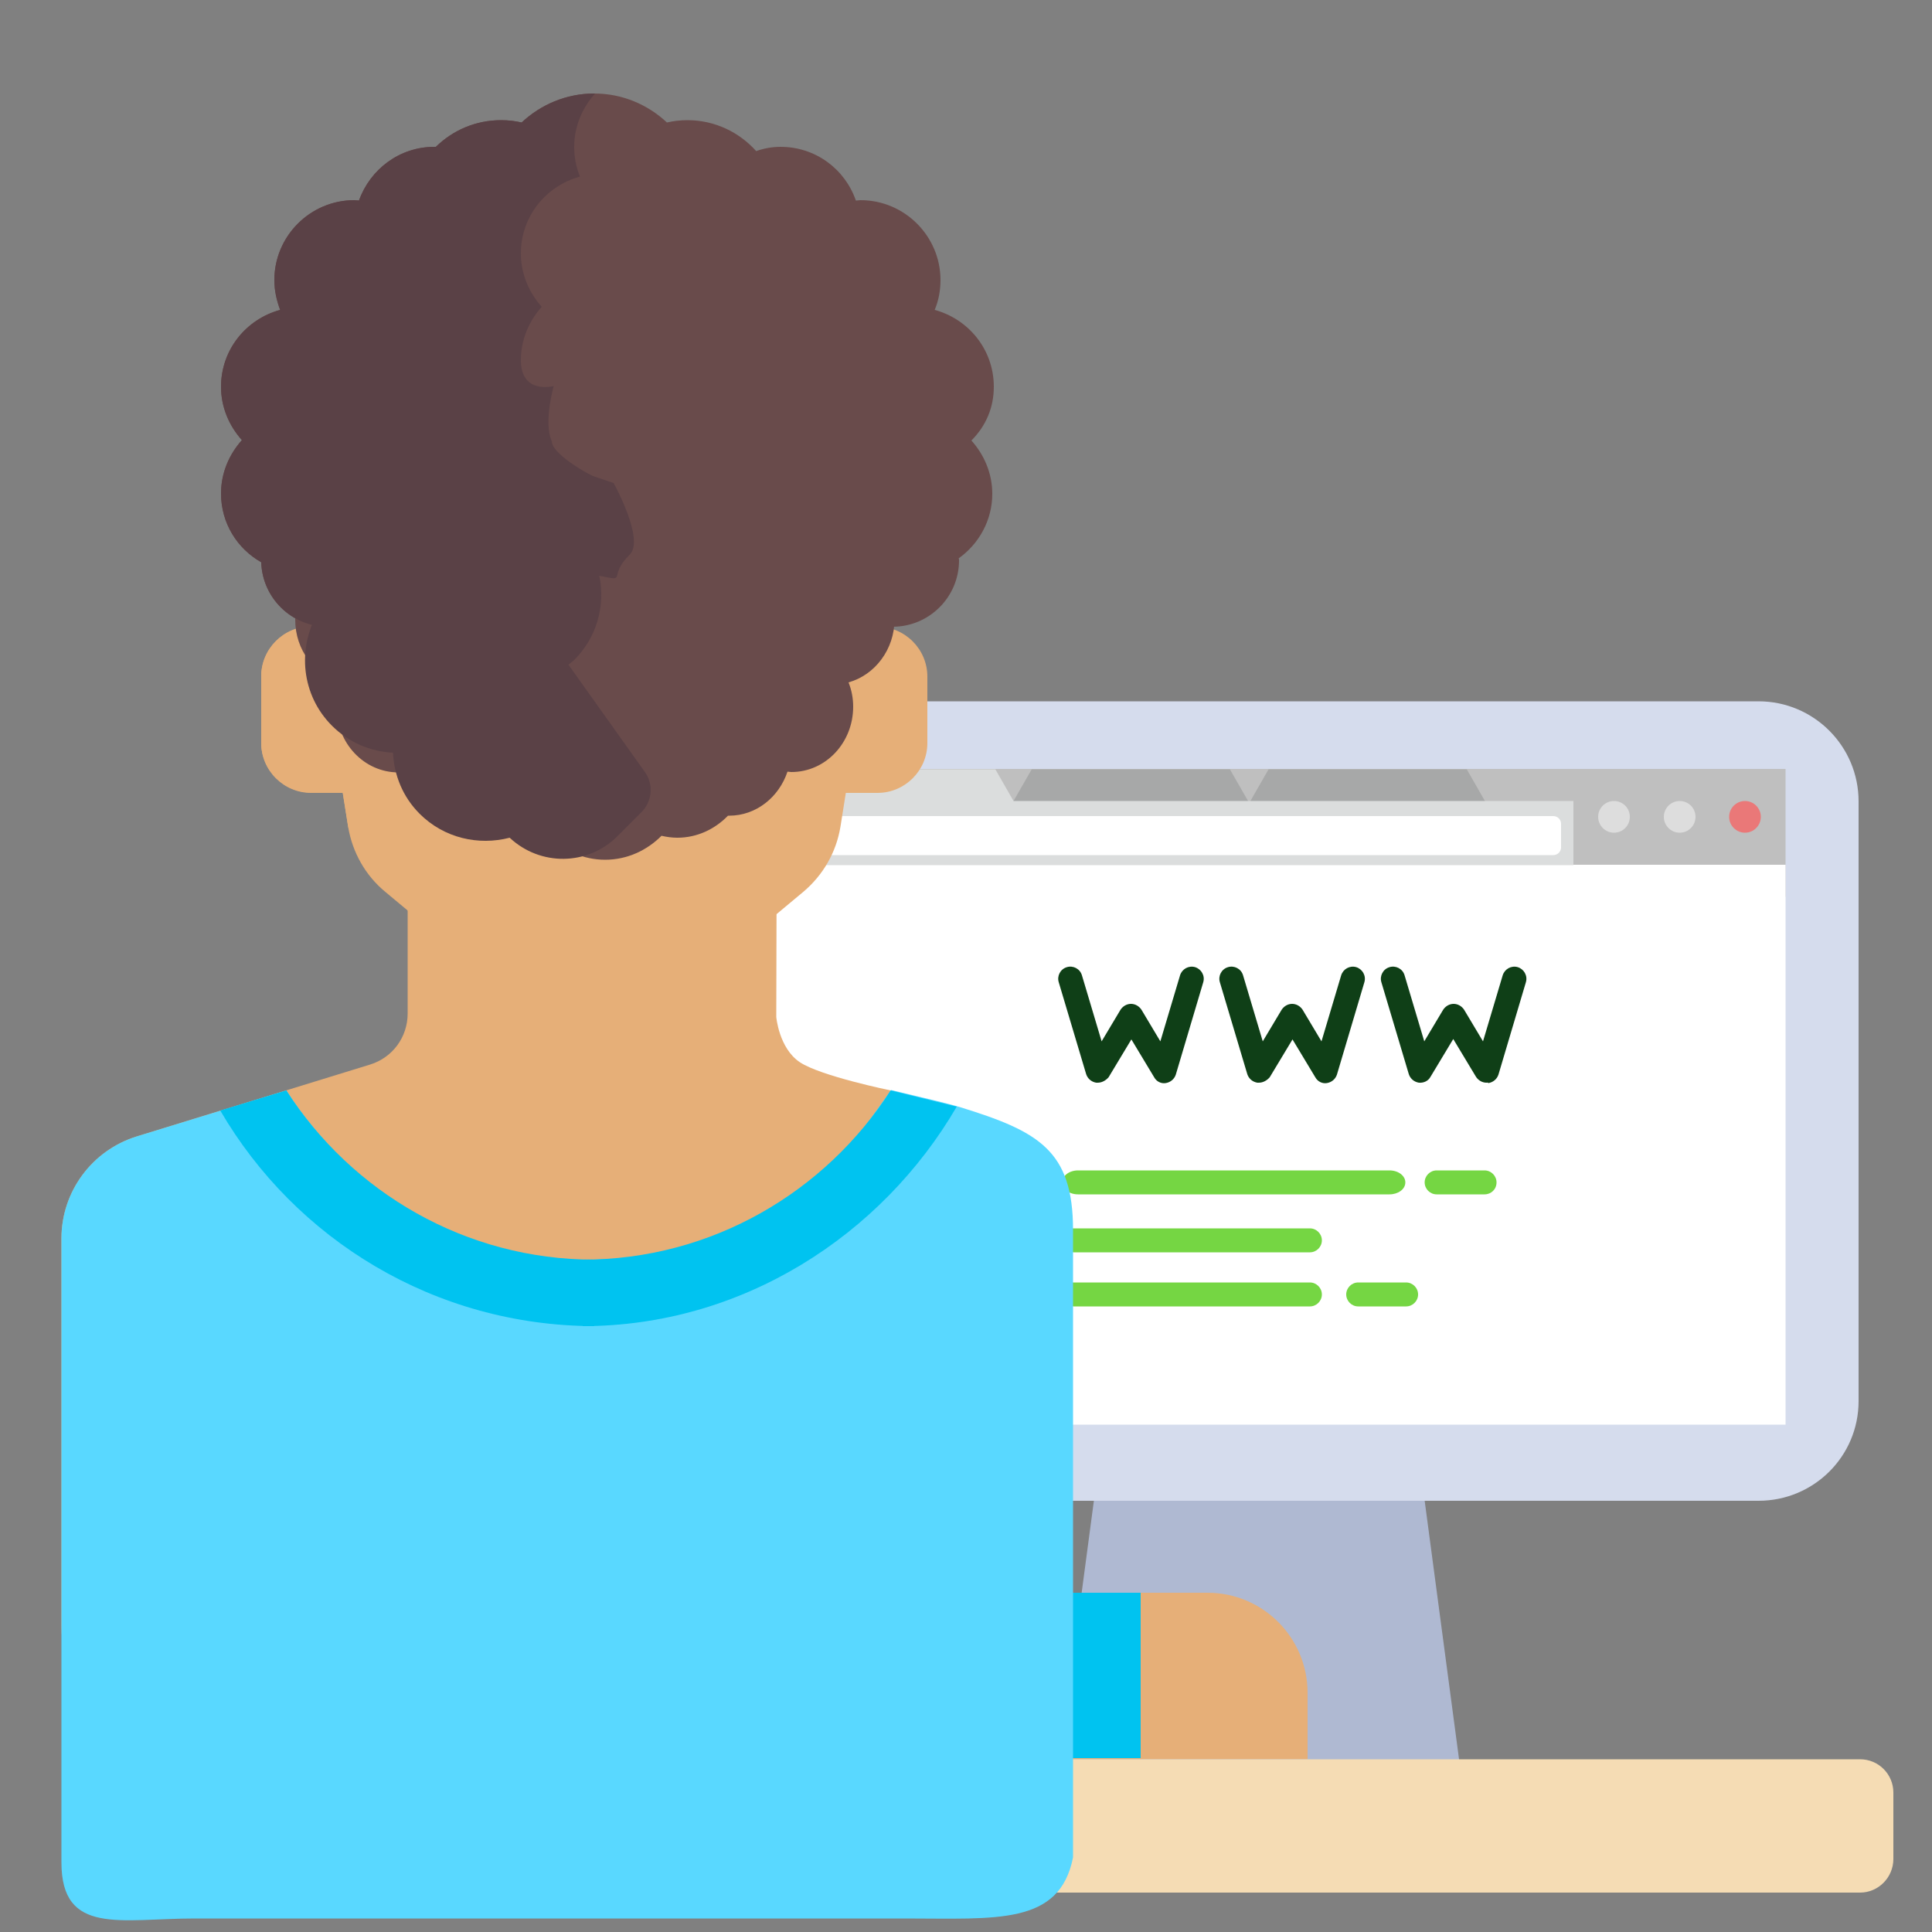 <?xml version="1.0" encoding="utf-8"?>
<!-- Generator: Adobe Illustrator 18.1.1, SVG Export Plug-In . SVG Version: 6.00 Build 0)  -->
<svg version="1.1" xmlns="http://www.w3.org/2000/svg" xmlns:xlink="http://www.w3.org/1999/xlink" x="0px" y="0px"
	 viewBox="0 0 500 500" enable-background="new 0 0 500 500" xml:space="preserve">
<rect x="0" y="0" width="500" height="500" fill="#808080" stroke="none"/>
<g id="Camada_2">
	<path fill="#AFB9D2" d="M377.6,455.3l-15.2-114.3c-1.1-8.6-8.4-15-17.1-15h-38.8c-8.6,0-15.9,6.4-17.1,15l-15.2,114.3v17.2h103.4
		L377.6,455.3L377.6,455.3z"/>
	<path fill="#D5DCED" d="M455.1,388.4H196.5c-14.3,0-25.9-11.6-25.9-25.9V207.4c0-14.3,11.6-25.9,25.9-25.9h258.6
		c14.3,0,25.9,11.6,25.9,25.9v155.2C481,376.9,469.4,388.4,455.1,388.4z"/>
	<polygon fill="#BFBFBF" points="462.1,199 462.1,232.1 399,232.1 407.2,199 	"/>
	<polygon fill="#BFBFBF" points="198.1,199 198.1,223.8 210.5,232.1 407.2,232.1 407.2,199 	"/>
	<g>
		<rect x="198.1" y="223.8" fill="#FFFFFF" width="264" height="144.9"/>
		<circle fill="#DDDDDD" cx="434.7" cy="211.4" r="4.1"/>
		<circle fill="#DDDDDD" cx="417.7" cy="211.4" r="4.1"/>
	</g>
	<circle fill="#EA7878" cx="451.6" cy="211.4" r="4.1"/>
	<g>
		<path fill="#0F3F17" d="M284.1,280.2c-0.1,0-0.3,0-0.4,0c-1.2-0.2-2.2-1-2.6-2.2l-7.1-23.8c-0.5-1.6,0.4-3.4,2.1-3.9
			c1.6-0.5,3.4,0.4,3.9,2.1l5.1,17.1l4.9-8.2c0.6-0.9,1.6-1.5,2.7-1.5s2.1,0.6,2.7,1.5l4.9,8.2l5.1-17.1c0.5-1.6,2.2-2.6,3.9-2.1
			c1.6,0.5,2.6,2.2,2.1,3.9l-7.1,23.9c-0.4,1.2-1.4,2-2.6,2.2c-1.2,0.2-2.4-0.4-3-1.5l-5.9-9.8l-5.9,9.8
			C286.2,279.6,285.2,280.2,284.1,280.2z"/>
		<path fill="#0F3F17" d="M325.8,280.2c-0.1,0-0.3,0-0.4,0c-1.2-0.2-2.2-1-2.6-2.2l-7.1-23.8c-0.5-1.6,0.4-3.4,2.1-3.9
			c1.6-0.5,3.4,0.4,3.9,2.1l5.1,17.1l4.9-8.2c0.6-0.9,1.6-1.5,2.7-1.5s2.1,0.6,2.7,1.5l4.9,8.2l5.1-17.1c0.5-1.6,2.2-2.6,3.9-2.1
			c1.6,0.5,2.6,2.2,2.1,3.9l-7.1,23.9c-0.4,1.2-1.4,2-2.6,2.2c-1.2,0.2-2.4-0.4-3-1.5l-5.9-9.8l-5.9,9.8
			C327.9,279.6,326.9,280.2,325.8,280.2z"/>
		<path fill="#0F3F17" d="M384.7,280.2c-1.1,0-2.1-0.6-2.7-1.5l-5.9-9.8l-5.9,9.8c-0.6,1.1-1.8,1.6-3,1.5c-1.2-0.2-2.2-1-2.6-2.2
			l-7.1-23.8c-0.5-1.6,0.4-3.4,2.1-3.9c1.6-0.5,3.4,0.4,3.9,2.1l5.1,17.1l4.9-8.2c0.6-0.9,1.6-1.5,2.7-1.5s2.1,0.6,2.7,1.5l4.9,8.2
			l5.1-17.1c0.5-1.6,2.2-2.6,3.9-2.1c1.6,0.5,2.6,2.2,2.1,3.9l-7.1,23.9c-0.4,1.2-1.4,2-2.6,2.2C385,280.1,384.8,280.2,384.7,280.2z
			"/>
	</g>
	<g>
		<path fill="#75D643" d="M384.2,309.1h-12.4c-1.7,0-3.1-1.4-3.1-3.1c0-1.7,1.4-3.1,3.1-3.1h12.4c1.7,0,3.1,1.4,3.1,3.1
			C387.3,307.8,385.9,309.1,384.2,309.1z"/>
		<path fill="#75D643" d="M359.6,309.1h-80.6c-2.3,0-4.1-1.4-4.1-3.1c0-1.7,1.8-3.1,4.1-3.1h80.6c2.3,0,4.1,1.4,4.1,3.1
			C363.7,307.8,361.8,309.1,359.6,309.1z"/>
		<path fill="#75D643" d="M363.9,338.1h-12.4c-1.7,0-3.1-1.4-3.1-3.1s1.4-3.1,3.1-3.1h12.4c1.7,0,3.1,1.4,3.1,3.1
			S365.6,338.1,363.9,338.1z"/>
		<path fill="#75D643" d="M339,338.1h-61.1c-1.7,0-3.1-1.4-3.1-3.1s1.4-3.1,3.1-3.1H339c1.7,0,3.1,1.4,3.1,3.1
			S340.7,338.1,339,338.1z"/>
		<path fill="#75D643" d="M339,324.1h-61.1c-1.7,0-3.1-1.4-3.1-3.1s1.4-3.1,3.1-3.1H339c1.7,0,3.1,1.4,3.1,3.1
			S340.7,324.1,339,324.1z"/>
	</g>
	<polygon fill="#DBDDDD" points="206.2,215.4 201.5,207.3 206.2,199.1 257.6,199.1 262.3,207.3 257.6,215.4 	"/>
	<polygon fill="#A7A8A8" points="267,215.4 262.3,207.3 267,199.1 318.3,199.1 323,207.3 318.3,215.4 	"/>
	<polygon fill="#A7A8A8" points="328.3,215.4 323.6,207.3 328.3,199.1 379.6,199.1 384.3,207.3 379.6,215.4 	"/>
	<rect x="198.1" y="207.3" fill="#DBDDDD" width="209.1" height="16.6"/>
	<path fill="#FFFFFF" d="M402,221.3H204.3c-1.1,0-2-0.9-2-2v-6.1c0-1.1,0.9-2,2-2H402c1.1,0,2,0.9,2,2v6.1
		C404,220.4,403.1,221.3,402,221.3z"/>
</g>
<g id="Layer_1">
	<path fill="#E6AF78" d="M105.5,222.5v39.8c0,6.1-3.9,11.4-9.7,13.2l-60.4,18.6c-11.6,3.6-19.5,14.3-19.5,26.4v100.3
		c0,19,15.4,34.5,34.5,34.5h17.2h181l-18.1-173.1c0,0-18.1-3.7-23.5-7.3c-5.4-3.6-6.1-11.7-6.1-11.7l0.1-40.6H105.5z"/>
	<path fill="#E6AF78" d="M227.1,162.2h-1.3l-3-60.3H85.9v60.3h-5.4c-7.1,0-12.9,5.8-12.9,12.9v17.2c0,7.1,5.8,12.9,12.9,12.9h8.2
		l1.4,8.8c1.1,6.6,4.5,12.6,9.6,16.8l27.7,23.1c3.7,3.1,8.4,4.8,13.2,4.8H167c4.8,0,9.5-1.7,13.2-4.8l27.7-23.1
		c5.1-4.3,8.5-10.2,9.6-16.8l1.4-8.8h8.2c7.1,0,12.9-5.8,12.9-12.9v-17.2C240,168,234.2,162.2,227.1,162.2z"/>
	<path fill="#E6AF78" d="M222.8,101.8h-86.2H85.9v60.3h-5.4c-7.1,0-12.9,5.8-12.9,12.9v17.2c0,7.1,5.8,12.9,12.9,12.9h8.2l1.4,8.8
		c1.1,6.6,23.8,7.7,28.9,12l17.6-20.5c4.9,26.2,0.2-5,20.7,10.5s35.1,27.8,35.1,27.8c-1.6-1.6,0,0-25.3,6.3
		c-20.5-16.5-30.5-39.1-30.5-44.6v-52c0-4.8,3.9-8.6,8.6-8.6l0,0c0,0,8.6,0,12.1-4.1c5.3,2.7,11.1,4.1,17.2,4.1
		c6.1,0,12-1.5,17.2-4.1c5.3,2.7,11.1,4.1,17.2,4.1c0.9,0,1.7-0.1,2.6-0.2l13.4,0L222.8,101.8z"/>
	<path fill="#E6AF78" d="M224,412.2h88.5c14.3,0,25.9,11.6,25.9,25.9v17.2H224V412.2z"/>
	<path fill="#F5DCB4" d="M481.4,489.8H260.7l16.6-34.5h204.1c4.8,0,8.6,3.9,8.6,8.6v17.2C490,485.9,486.1,489.8,481.4,489.8z"/>
	<rect x="208" y="412.2" fill="#00C3F0" width="87.2" height="42.8"/>
	<path fill="#59D8FF" d="M153.8,326c-33.4,1.2-62.8-17.5-79.7-43.8l-38.7,11.9c-11.6,3.6-19.5,14.3-19.5,26.4V482
		c0,19,15.4,14.5,34.5,14.5h17.2c0,0,134.3,0,166.6,0c23.7,0,40,1.8,43.5-15.8c0,0,0-118.8,0-162.4c0-20.6-9-25.5-29-31.7
		c-3.2-1-11-2.8-11-2.8l-7.1-1.7C207,315.3,201.3,324.3,153.8,326z"/>
	<g>
		<path fill="#00C3F0" d="M153.8,326L153.8,326c-33.4,0-62.8-17.5-79.7-43.8L57,287.4c19.4,33.3,55.4,55.7,96.8,55.8l0,0V326z"/>
	</g>
	<path fill="#694B4B" d="M257.2,100.1c0-9.6-6.5-17.5-15.3-19.9c1-2.4,1.5-5,1.5-7.7c0-11.4-9.3-20.7-20.7-20.7
		c-0.4,0-0.8,0.1-1.2,0.1c-2.8-8.1-10.4-13.9-19.5-13.9c-2.2,0-4.3,0.4-6.3,1.1c-4.4-4.9-10.7-8-17.8-8c-1.8,0-3.6,0.2-5.3,0.6
		c-4.9-4.6-11.5-7.5-18.8-7.5c-7.3,0-13.9,2.9-18.8,7.5c-1.7-0.4-3.5-0.6-5.3-0.6c-6.6,0-12.5,2.6-16.9,6.9c-0.1,0-0.2,0-0.4,0
		c-9,0-16.6,5.8-19.5,13.9c-0.4,0-0.8-0.1-1.2-0.1C80.3,51.8,71,61.1,71,72.5c0,2.7,0.6,5.3,1.5,7.7c-8.8,2.4-15.3,10.3-15.3,19.9
		c0,5.3,2.1,10.1,5.4,13.8c-3.3,3.7-5.4,8.5-5.4,13.8c0,7.7,4.2,14.3,10.4,17.8c0.3,9.3,7.9,16.7,17.2,16.7h7.5
		c3.4,0,6.2-2.4,6.8-5.8l4.8-28.9c0.5,0,1,0.2,1.5,0.2c7.2,0,13.5-3.7,17.2-9.3c3.7,5.6,10,9.3,17.2,9.3s13.5-3.7,17.2-9.3
		c3.7,5.6,10,9.3,17.2,9.3s13.5-3.7,17.2-9.3c3.7,5.6,10,9.3,17.2,9.3c0.5,0,1-0.1,1.5-0.2l4.8,28.9c0.6,3.3,3.4,5.8,6.8,5.8h9.3
		c9.5,0,17.2-7.7,17.2-17.2c0-0.2,0-0.3-0.1-0.5c5.2-3.7,8.7-9.8,8.7-16.7c0-5.3-2.1-10.1-5.4-13.8
		C255.2,110.2,257.2,105.4,257.2,100.1z"/>
	<path fill="#694B4B" d="M76.4,160.4c0,7.8,5,14.3,11.9,16.3c-0.7,1.9-1.2,4.1-1.2,6.3c0,9.4,7.2,16.9,16,16.9c0.3,0,0.6-0.1,1-0.1
		c2.2,6.6,8.1,11.4,15.1,11.4c1.7,0,3.4-0.3,4.9-0.9c3.4,4,8.3,6.5,13.8,6.5c1.4,0,2.8-0.2,4.1-0.5c3.8,3.8,8.9,6.2,14.6,6.2
		c5.7,0,10.8-2.4,14.6-6.2c1.3,0.3,2.7,0.5,4.1,0.5c5.1,0,9.7-2.2,13.1-5.7c0.1,0,0.2,0,0.3,0c7,0,12.9-4.8,15.1-11.4
		c0.3,0,0.6,0.1,1,0.1c8.9,0,16-7.6,16-16.9c0-2.2-0.4-4.3-1.2-6.3c6.8-1.9,11.9-8.5,11.9-16.3c0-4.4-1.6-8.3-4.2-11.3
		c2.6-3,4.2-6.9,4.2-11.3c0-6.3-3.3-11.7-8.1-14.6c-0.2-7.6-6.1-13.6-13.3-13.6h-5.8c-2.6,0-4.8,2-5.3,4.7l-3.7-4.9
		c-0.4,0-4.2,9.1-4.6,9.1c-5.6,0-7.1-6.2-9.9-1.6c-2.9-4.6-7.8-7.6-13.4-7.6c-5.6,0-10.5,3-13.4,7.6c-2.9-4.6-7.8-7.6-13.4-7.6
		s-10.5,3-13.4,7.6c-2.9-4.6-7.8-7.6-13.4-7.6c-0.4,0-6.2-15.3-2.5,8.4l-2.4-3.4c-0.4-2.7-2.7-4.7-5.3-4.7h-7.2
		c-7.4,0-13.4,6.3-13.4,14.1c0,0.1,0,0.3,0,0.4c-4.1,3.1-6.7,8-6.7,13.7c0,4.4,1.6,8.3,4.2,11.3C78,152.1,76.4,156.1,76.4,160.4z"/>
	<path fill="#5A4146" d="M143.3,99.9c0,0-8.5,2.3-8.5-6.7c0-5.3,2.1-10.1,5.4-13.8c-3.3-3.7-5.4-8.5-5.4-13.8
		c0-9.6,6.5-17.5,15.3-19.9c-1-2.4-1.5-5-1.5-7.7c0-5.3,2.1-10.1,5.4-13.8c-0.1,0-0.1,0-0.2,0c-7.3,0-13.9,2.9-18.8,7.5
		c-1.7-0.4-3.5-0.6-5.3-0.6c-6.6,0-12.5,2.6-16.9,6.9c-0.1,0-0.2,0-0.4,0c-9,0-16.6,5.8-19.5,13.9c-0.4,0-0.8-0.1-1.2-0.1
		C80.3,51.8,71,61.1,71,72.5c0,2.7,0.6,5.3,1.5,7.7c-8.8,2.4-15.3,10.3-15.3,19.9c0,5.3,2.1,10.1,5.4,13.8
		c-3.3,3.7-5.4,8.5-5.4,13.8c0,7.7,4.2,14.3,10.4,17.8c0.3,9.3,7.9,16.7,17.2,16.7h7.5c3.4,0,6.2-2.4,6.8-5.8l4.8-28.9
		c0.5,0,1,0.2,1.5,0.2c7.2,0,13.5-3.7,17.2-9.3c3.7,5.6,10,9.3,17.2,9.3c4.8,0,15.4,0.3,18.9-2.4c-3.6-0.6-15.9-7.4-15.9-11.1
		C140.6,109.4,143.3,99.9,143.3,99.9z"/>
	<path fill="#5A4146" d="M147.6,121c-9,4.3,0.3,6.7-7.1-0.8c-4.4-4.4-2.7-11.8-3-17.6c-5.7-0.3-11.4-2.6-15.8-7
		c-7.9-7.9-9-19.8-3.7-29.1c-2.8-1.2-5.3-2.9-7.6-5.1c-4.4-4.4-6.6-10.1-6.9-15.8c-0.1,0.1-0.1,0.1-0.2,0.1c-6,6-9.1,13.8-9.4,21.7
		c-1.7,1.1-3.4,2.3-4.9,3.8c-5.4,5.4-8.2,12.5-8.3,19.6c-0.1,0.1-0.2,0.2-0.3,0.3c-7.5,7.4-9,18.5-4.6,27.5
		c-0.4,0.3-0.8,0.6-1.1,0.9c-9.5,9.4-9.5,24.7-0.1,34.1c2.2,2.3,4.8,3.9,7.6,5.1c-5.3,9.2-4.2,21.2,3.7,29.1c4.4,4.4,10,6.7,15.8,7
		c0.3,5.8,2.5,11.4,6.9,15.8c6.3,6.3,15.2,8.3,23.3,6.2c7.9,7.4,20.2,7.3,27.9-0.4l6.2-6.2c2.8-2.8,3.2-7.2,0.9-10.4l-19.8-27.8
		c0.5-0.4,1-0.7,1.4-1.1c6-5.9,8.2-14.2,6.6-21.9c7.7,1.6,1.9,0.4,7.9-5.5c3.9-3.9-4.2-18.5-4.2-18.5l0,0
		C158.5,124.9,147.9,121.4,147.6,121z"/>
	<g>
		<path fill="#00C3F0" d="M150.8,343.2L150.8,343.2c41.3,0,77.4-23.5,96.8-56.8l-17.1-4.2c-16.9,26.3-46.3,43.8-79.7,43.8
			c-32.2,0,0,0,0,0V343.2z"/>
	</g>
</g>
</svg>
